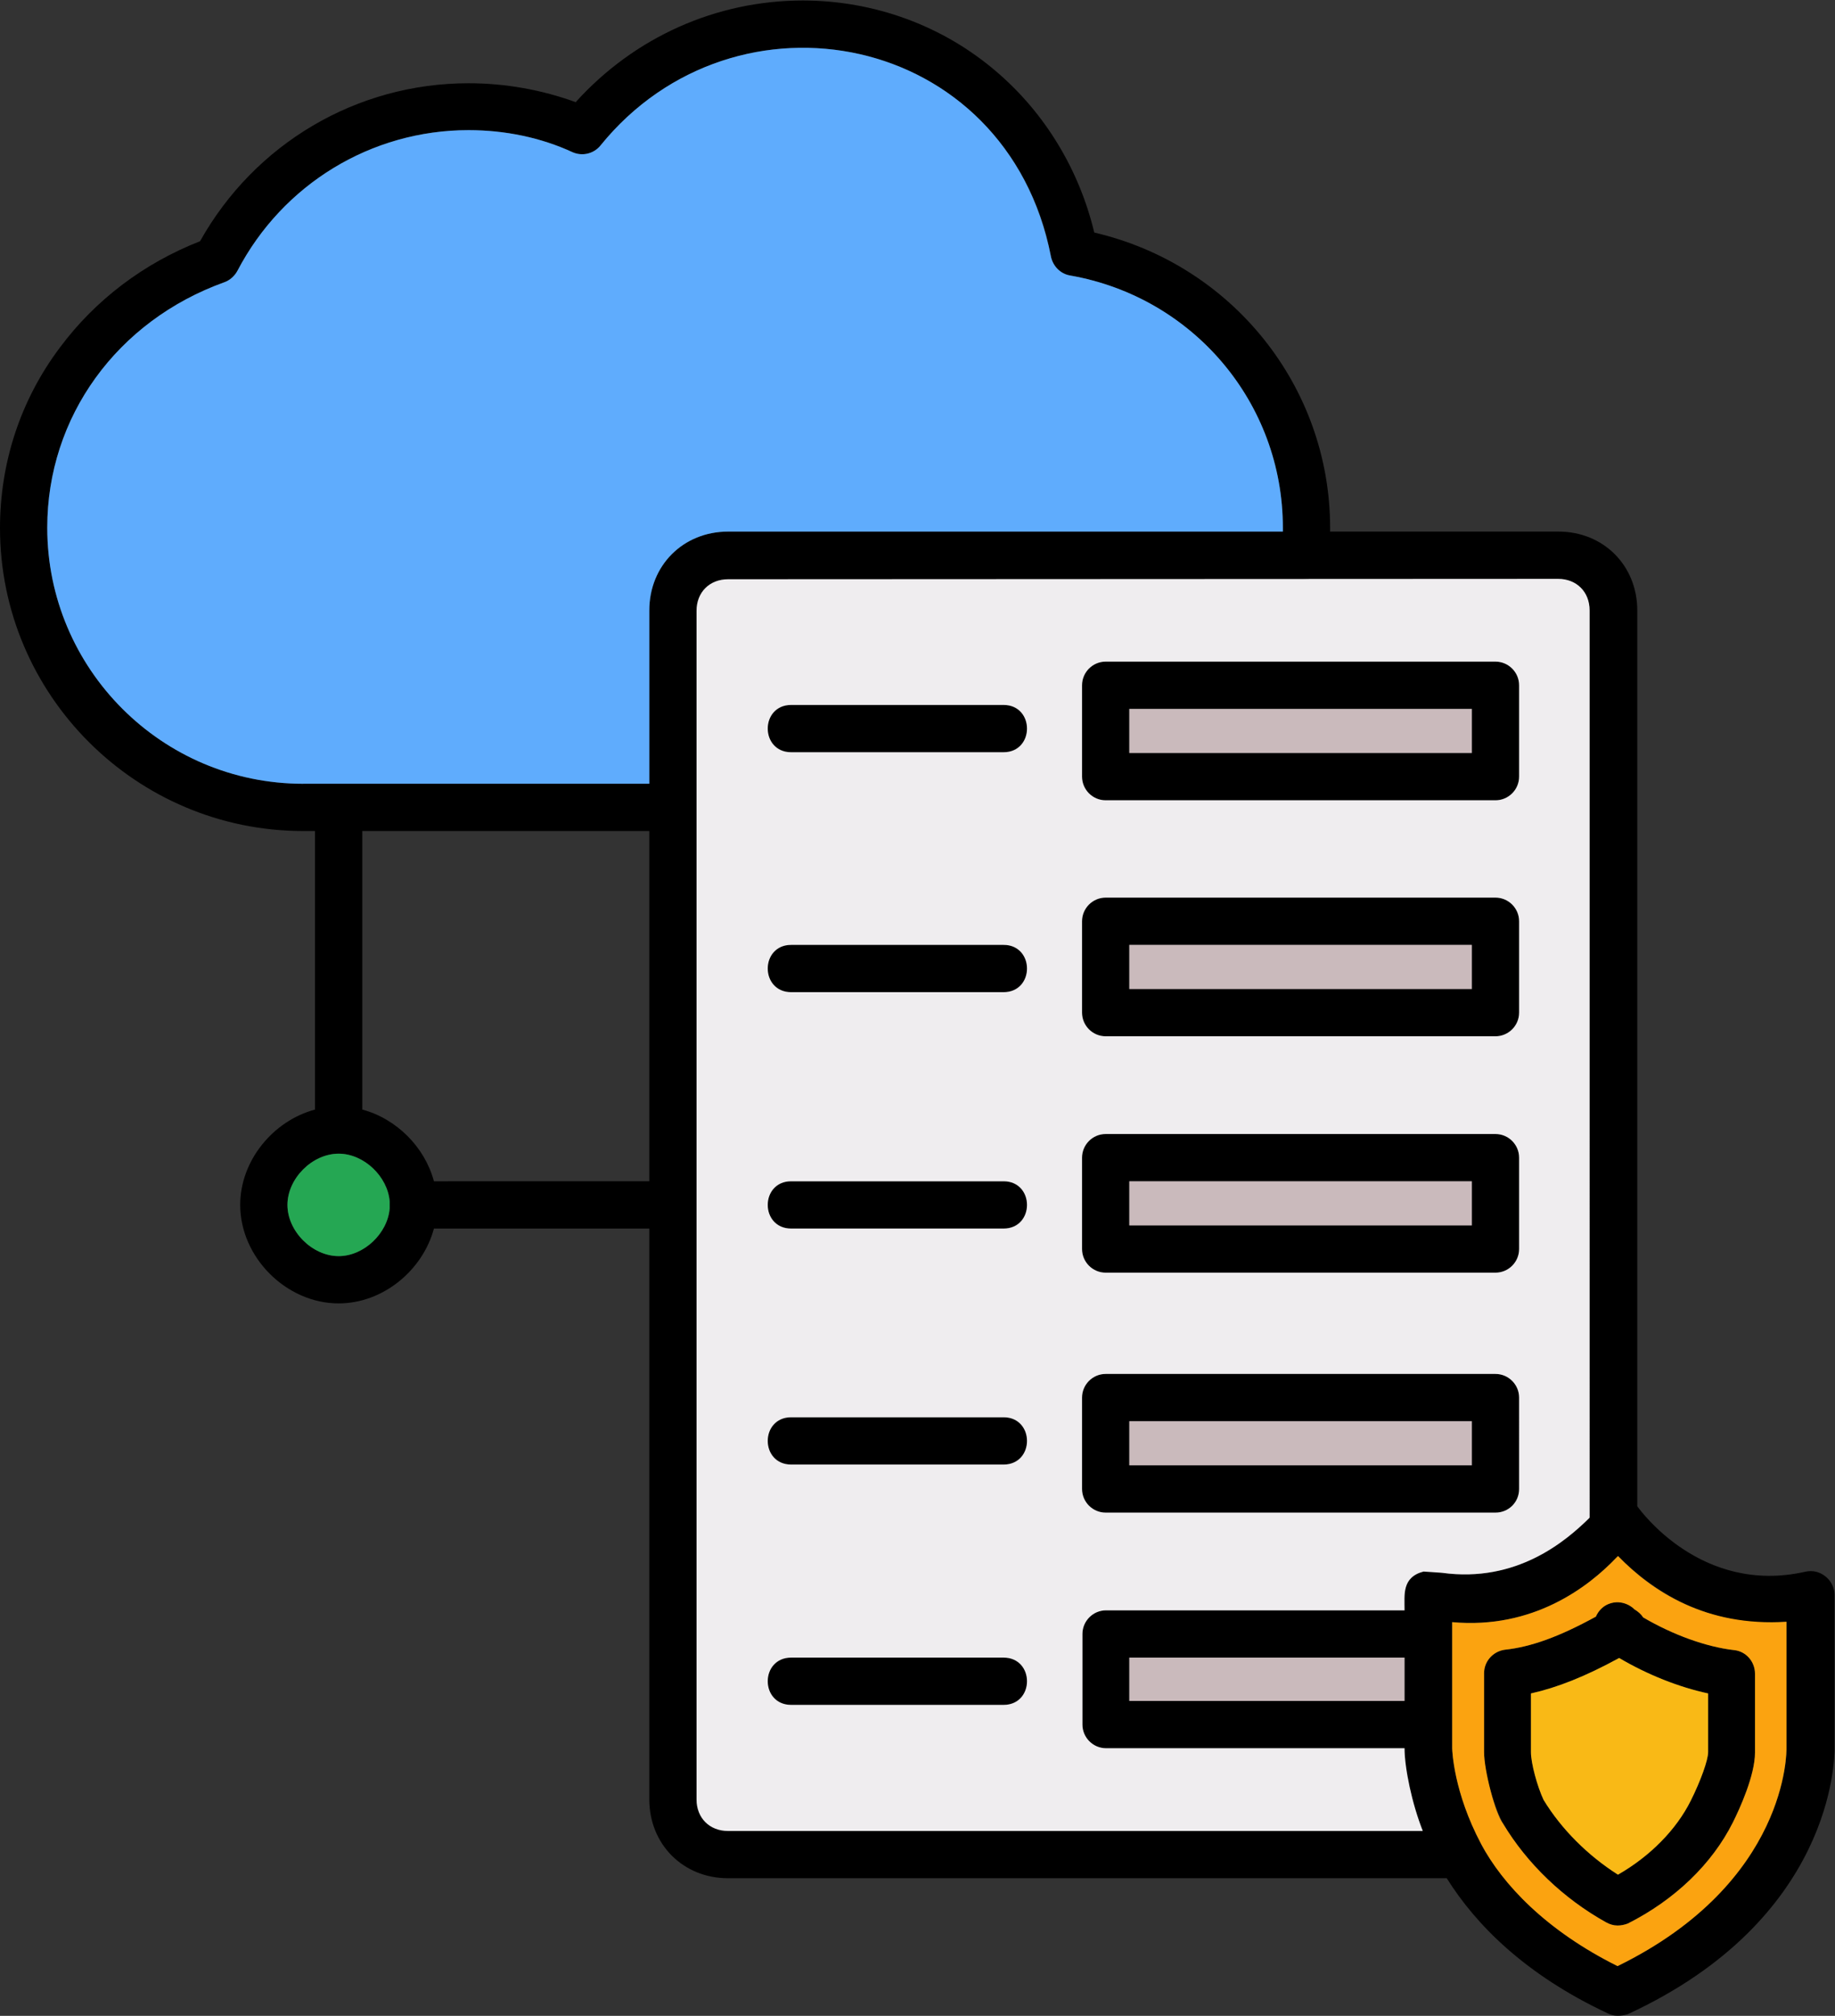 <?xml version="1.0" encoding="UTF-8" standalone="no"?>
<!-- Created with Inkscape (http://www.inkscape.org/) -->

<svg
   version="1.1"
   id="svg2"
   width="3200"
   height="3513.333"
   viewBox="0 0 3200 3513.333"
   sodipodi:docname="vecteezy_save-data-vector-icon_37017992.eps"
   xmlns:inkscape="http://www.inkscape.org/namespaces/inkscape"
   xmlns:sodipodi="http://sodipodi.sourceforge.net/DTD/sodipodi-0.dtd"
   xmlns="http://www.w3.org/2000/svg"
   xmlns:svg="http://www.w3.org/2000/svg">
  <rect x="0" y="0" width="3200" height="3513.333" fill="#333333" stroke="none"/>
  <defs
     id="defs6" />
  <sodipodi:namedview
     id="namedview4"
     pagecolor="#ffffff"
     bordercolor="#000000"
     borderopacity="0.25"
     inkscape:showpageshadow="2"
     inkscape:pageopacity="0.0"
     inkscape:pagecheckerboard="0"
     inkscape:deskcolor="#d1d1d1" />
  <g
     id="g8"
     inkscape:groupmode="layer"
     inkscape:label="ink_ext_XXXXXX"
     transform="matrix(1.333,0,0,-1.333,0,3513.333)">
    <g
       id="g10"
       transform="scale(0.1)">
      <path
         d="m 21161.3,1181.09 c -51.5,0 -103.1,15.47 -149.5,41.25 -556.3,309.11 -1035.4,767.58 -1349.5,1293.01 -5.1,5.12 -10.4,15.47 -10.4,20.59 -118.5,236.87 -236.9,638.67 -236.9,911.76 v 1030.31 c 0,159.61 118.6,288.51 273.1,309.06 340,36.02 710.8,170 1189.9,432.7 30.9,72.18 87.6,133.98 164.9,164.88 113.3,46.37 242.2,20.58 329.6,-61.8 0,0 5.2,0 5.2,-5.12 51.4,-30.89 92.7,-66.91 118.5,-108.16 386.3,-226.72 824.1,-386.33 1189.9,-427.62 154.6,-15.43 273.1,-149.41 273.1,-309.06 V 3442.58 c 0,-298.71 -200.9,-736.68 -288.5,-911.76 -273.1,-545.98 -762.4,-1014.84 -1375.4,-1323.91 -41.3,-15.46 -87.6,-25.82 -134,-25.82 z m -2234.8,618.17 H 9524.77 c -587.23,0 -1030.32,443.04 -1030.32,1030.27 V 10293.7 H 5676.8 C 5529.96,9746.17 5009.65,9315 4430.12,9315 c -685.04,0 -1287.74,602.73 -1287.74,1287.8 0,579.5 431.14,1100 978.67,1246.6 v 3641.7 H 3966.52 C 1782.42,15491.1 0,17268.3 0,19452.4 c 0,855 267.809,1674.1 783.051,2359.3 463.589,623.3 1097.219,1102.3 1833.899,1390.8 715.98,1277.6 2050.24,2065.7 3513.09,2065.7 484.18,0 963.24,-87.6 1401.21,-247.2 767.58,849.9 1838.98,1329 2972.15,1329 932.4,0 1833.8,-329.6 2534.5,-932.3 633.6,-540.9 1081.7,-1282.7 1277.5,-2101.7 1797.8,-417.3 3085.7,-2009 3085.7,-3863.5 l -0.2,-46.3 h 2988 c 587.2,0 1030.3,-443.1 1030.3,-1030.3 V 6662.07 c 36,-46.37 834.5,-1164.14 2199.6,-855.04 92.7,20.55 185.4,0 262.6,-61.83 72.2,-56.72 118.6,-149.42 118.6,-242.15 V 3499.14 c 0,-144.18 -15.5,-2235.66 -2704.4,-3477.07 -46.4,-15.469 -92.7,-20.547 -134,-20.547 -46.4,0 -87.6,10.348 -128.7,30.898 C 19946.5,541.602 19305.3,1195.78 18926.8,1799.26 Z M 8494.45,10911.8 v 4579.5 H 4739.22 v -3641.7 c 447.69,-119.9 817.66,-489.9 937.73,-937.8 z m 12673.15,-4900 -20.8,-19.65 c -367.1,-385.86 -1091.5,-940.67 -2149,-844.53 V 3497.46 c 0.8,-33.55 20.2,-573.36 376,-1244.96 6.1,-11.76 11.4,-23.63 16,-35.7 300.8,-516.02 832.2,-1098.91 1771.5,-1566.249 2230.4,1092.149 2215,2822.969 2209.9,2843.509 0,5.08 0,5.08 0,10.35 v 1648.44 c -82.4,-5.08 -159.7,-10.35 -236.9,-10.35 -951.8,0 -1626.2,518.95 -1966.7,869.3 z M 9112.62,15795.1 V 2829.37 c 0,-242.14 170,-412.14 412.15,-412.14 h 9088.53 c -97.6,246.95 -153.6,468.86 -186.1,647.38 -50.8,257.15 -52.7,419.1 -52.7,434.37 h -3904.7 c -170,0 -309.1,139.11 -309.1,309.11 v 1184.84 c 0,169.96 139.1,309.06 309.1,309.06 h 3904.7 v 205.98 c 0,92.73 41.3,180.35 113.3,236.91 38.6,30.47 83.3,51.8 130.6,62.89 l 2.9,0.78 1.4,0.32 c 46.4,11.91 95.5,13.59 143.2,2.93 33.6,-7.27 66.5,-13.75 99.1,-19.46 976.2,-134.29 1617.6,414.14 1919.4,709.34 l 11.1,12.5 V 18375.6 c 0,242.1 -170,412.1 -412.1,412.1 h -3286.5 c -18.5,-3.4 -37.5,-5.2 -56.8,-5.2 H 9524.61 c -238.28,0 -406.76,-164.8 -411.99,-400.8 l -0.16,-6.1 V 15794.8 Z M 14773.8,4117.3 h 3600.74 v 566.68 H 14773.8 Z m -1643.2,-51.44 h -2781.7 c -170,0 -309.1,139.06 -309.1,309.06 0,170 139.1,309.06 309.1,309.06 h 2781.7 c 170,0 309,-139.06 309,-309.06 0,-170 -139,-309.06 -309,-309.06 z m 6433.8,2513.83 h -5099.7 c -170,0 -309.1,139.1 -309.1,309.1 v 1195.04 c 0,170 139.1,309.06 309.1,309.06 h 5099.7 c 170,0 309.1,-139.06 309.1,-309.06 V 6888.79 c 0,-175.12 -139.1,-309.1 -309.1,-309.1 z m -4790.6,618.16 h 4481.6 v 576.879 h -4481.6 z m -1643.2,10.35 h -2781.7 c -170,0 -309.1,139.1 -309.1,309.07 0,170 139.1,309.1 309.1,309.1 h 2781.7 c 170,0 309,-139.1 309,-309.1 0,-169.97 -139,-309.07 -309,-309.07 z m 6433.8,2508.64 h -5099.7 c -170,0 -309.1,139.06 -309.1,309.06 v 1195 c 0,170 139.1,309.1 309.1,309.1 h 5099.7 c 170,0 309.1,-139.1 309.1,-309.1 v -1195 c 0,-170 -139.1,-309.06 -309.1,-309.06 z M 14773.8,10335 h 4481.6 v 576.879 h -4481.6 z m -1643.2,-41.3 h -2781.7 c -170,0 -309.1,139.1 -309.1,309.1 0,170 139.1,309 309.1,309 h 2781.7 c 170,0 309,-139 309,-309 0,-170 -139,-309.1 -309,-309.1 z m 6433.8,2513.9 h -5099.7 c -170,0 -309.1,139 -309.1,309 v 1195.1 c 0,170 139.1,309 309.1,309 h 5099.7 c 170,0 309.1,-139 309.1,-309 v -1195.1 c 0,-170 -139.1,-309 -309.1,-309 z m -4790.6,618.1 h 4481.6 v 576.922 h -4481.6 z m -1643.2,-41.3 h -2781.7 c -170,0 -309.1,139.2 -309.1,309.1 0,170 139.1,309.1 309.1,309.1 h 2781.7 c 170,0 309,-139.1 309,-309.1 0,-169.9 -139,-309.1 -309,-309.1 z m 6433.8,2508.7 h -5099.7 c -170,0 -309.1,139 -309.1,309.1 v 1195 c 0,170 139.1,309.1 309.1,309.1 h 5099.7 c 170,0 309.1,-139.1 309.1,-309.1 v -1195 c 0,-170.1 -139.1,-309.1 -309.1,-309.1 z m -4790.6,618.1 h 4481.6 v 576.879 h -4481.6 z m -1643.2,10.4 h -2781.7 c -170,0 -309.1,139.1 -309.1,309 0,170 139.1,309.1 309.1,309.1 h 2781.7 c 170,0 309,-139.1 309,-309.1 0,-169.9 -139,-309 -309,-309 z m -7000.56,8133.8 c -1272.31,0 -2431.33,-705.8 -3023.83,-1839.1 -36.01,-66.9 -97.81,-123.6 -170,-149.4 C 1529.92,22162 618.16,20905.2 618.16,19457.6 c 0,-1844.1 1498.99,-3348.3 3348.36,-3348.3 h 4527.93 v 2266.6 c 0,587.2 443.09,1030.3 1030.32,1030.3 h 7258.03 c 0,20.5 0,36 0,51.4 0,1627.8 -1169.4,3013.5 -2781.7,3296.8 -128.7,20.5 -226.7,123.6 -252.3,247.2 -293.7,1607.2 -1627.8,2730.2 -3250.4,2730.2 -1020,0 -1983.24,-463.6 -2642.66,-1277.5 -87.61,-108.2 -236.87,-144.2 -365.78,-87.6 -411.99,190.5 -880.86,288.3 -1359.92,288.3 z M 5097.89,10558 c -2.19,14.7 -3.24,29.6 -3.24,44.9 0,15.3 1.05,30.3 3.24,45 -26.44,327.9 -337.66,624.8 -667.77,624.8 -345.08,0 -669.61,-324.5 -669.61,-669.6 0,-345.1 324.53,-669.62 669.61,-669.62 330.11,0 641.33,296.92 667.77,624.82 z M 20192.8,2824.45 c 231.8,-381.25 576.9,-726.33 973.6,-978.71 422.4,242.19 762.3,587.27 953,968.52 128.8,257.61 226.7,530.51 226.7,633.59 v 767.58 c -381.2,82.38 -788.1,242.15 -1164.1,463.63 -443.1,-242.19 -808.7,-386.36 -1153.9,-463.63 v -767.58 c 0,-144.18 82.3,-448.16 164.9,-623.24 z"
         style="fill:#000000;fill-opacity:1;fill-rule:evenodd;stroke:none"
         id="path12" />
      <path
         d="m 20193,2824.3 c 231.8,-381.25 576.8,-726.33 973.5,-978.71 422.4,242.18 762.4,587.26 953.1,968.51 128.7,257.62 226.7,530.51 226.7,633.6 v 767.57 c -381.3,82.39 -788.2,242.15 -1164.1,463.64 -443.1,-242.19 -808.8,-386.37 -1154,-463.64 V 3447.7 c 0,-144.18 82.4,-448.17 164.9,-623.25 z"
         style="fill:#f9b916;fill-opacity:1;fill-rule:evenodd;stroke:none"
         id="path14" />
      <path
         d="m 19415,4477.85 c 0,159.61 118.6,288.52 273.1,309.06 340,36.02 710.8,170 1189.9,432.7 30.9,72.19 87.6,133.98 164.9,164.92 187.6,75.86 334.9,-59.69 334.9,-66.95 51.5,-30.9 92.7,-66.92 118.5,-108.17 386.4,-226.71 824.2,-386.32 1190,-427.61 154.5,-15.43 273,-149.42 273,-309.07 V 3442.42 c 0,-298.71 -200.9,-736.68 -288.5,-911.76 -273.1,-545.97 -762.3,-1014.84 -1375.4,-1323.9 -41.2,-15.47 -87.6,-25.82 -134,-25.82 -51.4,0 -103,15.47 -149.4,41.25 -556.3,309.1 -1035.4,767.61 -1349.6,1293.01 -101.5,130.31 -247.2,698.67 -247.2,932.34 v 1030.31 z m -417.2,669.61 V 3497.3 c 0.8,-33.55 20.2,-573.32 376,-1244.96 279.4,-530.5 852.7,-1136.91 1787.5,-1602.067 2241.1,1097.187 2209.9,2822.777 2209.9,2853.827 v 1648.44 c -1053.2,-66.13 -1753.9,396.09 -2203.6,859.1 l -20.8,-19.65 c -367.1,-385.86 -1091.5,-940.66 -2149,-844.53 z"
         style="fill:#fba310;fill-opacity:1;fill-rule:evenodd;stroke:none"
         id="path16" />
      <path
         d="m 14773.8,4117.31 h 3600.74 v 566.523 H 14773.8 Z"
         style="fill:#cababc;fill-opacity:1;fill-rule:evenodd;stroke:none"
         id="path18" />
      <path
         d="m 14469.8,5301.99 h 3904.7 c 0,207.23 -34.9,433.63 248.2,507.03 l 242.5,-16.52 c 976.2,-134.3 1617.5,414.14 1919.3,709.34 l 11.2,12.5 V 18375.7 c 0,242.2 -170,412.2 -412.2,412.2 l -10858.89,-5.1 c -243.24,0 -412.15,-171.1 -412.15,-412.2 V 2829.37 c 0,-242.14 170,-412.14 412.15,-412.14 h 9088.49 c -141.5,358.82 -238.6,821.05 -238.6,1081.75 h -3904.7 c -170,0 -309.1,139.11 -309.1,309.11 v 1184.84 c 0,169.96 139.1,309.06 309.1,309.06 z m -1339.4,-618.16 c 406.6,0 406.6,-618.13 0,-618.13 h -2781.6 c -406.61,0 -406.61,618.13 0,618.13 z m 6433.9,1895.7 h -5099.7 c -170,0 -309.1,139.1 -309.1,309.1 v 1195.04 c 0,170 139.1,309.06 309.1,309.06 h 5099.7 c 170,0 309.1,-139.06 309.1,-309.06 V 6888.63 c 0,-175.11 -139.1,-309.1 -309.1,-309.1 z m -6433.9,628.52 h -2781.6 c -406.61,0 -406.61,618.16 0,618.16 h 2781.6 c 406.6,0 406.6,-618.16 0,-618.16 z m 6433.9,2508.63 h -5099.7 c -170,0 -309.1,139.06 -309.1,309.02 v 1195.1 c 0,170 139.1,309 309.1,309 h 5099.7 c 170,0 309.1,-139 309.1,-309 v -1195.1 c 0,-169.96 -139.1,-309.02 -309.1,-309.02 z m -6433.9,576.92 h -2781.6 c -406.61,0 -406.61,618.1 0,618.1 h 2781.6 c 406.6,0 406.6,-618.1 0,-618.1 z m 6433.9,2513.8 h -5099.7 c -170,0 -309.1,139.1 -309.1,309.1 v 1195 c 0,170 139.1,309.1 309.1,309.1 h 5099.7 c 170,0 309.1,-139.1 309.1,-309.1 v -1195 c 0,-170 -139.1,-309.1 -309.1,-309.1 z m -6433.9,576.9 h -2781.6 c -406.61,0 -406.61,618.2 0,618.2 h 2781.6 c 406.6,0 406.6,-618.2 0,-618.2 z m 6433.9,2508.6 h -5099.7 c -170,0 -309.1,139.1 -309.1,309.1 v 1195 c 0,170 139.1,309.1 309.1,309.1 h 5099.7 c 170,0 309.1,-139.1 309.1,-309.1 v -1195 c 0,-170 -139.1,-309.1 -309.1,-309.1 z m -6433.9,628.5 h -2781.6 c -406.61,0 -406.61,618.2 0,618.2 h 2781.6 c 406.6,0 406.6,-618.2 0,-618.2 z"
         style="fill:#efedef;fill-opacity:1;fill-rule:evenodd;stroke:none"
         id="path20" />
      <path
         d="m 19255.4,7197.7 v 577.03 l -4481.6,-0.16 V 7197.7 Z"
         style="fill:#cababc;fill-opacity:1;fill-rule:evenodd;stroke:none"
         id="path22" />
      <path
         d="m 14773.8,10334.8 h 4481.6 v 576.91 h -4481.6 z"
         style="fill:#cababc;fill-opacity:1;fill-rule:evenodd;stroke:none"
         id="path24" />
      <path
         d="m 14773.8,13425.4 h 4481.6 v 577.07 h -4481.6 z"
         style="fill:#cababc;fill-opacity:1;fill-rule:evenodd;stroke:none"
         id="path26" />
      <path
         d="m 14773.8,16511.1 h 4481.6 v 576.879 h -4481.6 z"
         style="fill:#cababc;fill-opacity:1;fill-rule:evenodd;stroke:none"
         id="path28" />
      <path
         d="m 4430.12,9933.01 c 330.11,0 641.33,296.89 667.77,624.79 v 89.8 c -26.44,327.9 -337.66,624.8 -667.77,624.8 -345.08,0 -669.61,-324.5 -669.61,-669.6 0,-345.1 324.53,-669.64 669.61,-669.64 z"
         style="fill:#25a753;fill-opacity:1;fill-rule:evenodd;stroke:none"
         id="path30" />
      <path
         d="m 3966.52,16109.3 h 4527.93 v 2266.6 c 0,587.2 443.09,1030.3 1030.32,1030.3 h 7258.03 v 51.4 c 0,1627.8 -1169.4,3013.5 -2781.7,3296.8 -128.7,20.5 -226.7,123.6 -252.3,247.2 -576.2,2944.9 -4130.25,3629.8 -5893.06,1452.7 -87.61,-108.2 -236.87,-144.2 -365.78,-87.6 -411.99,190.5 -880.86,288.3 -1359.92,288.3 -1272.31,0 -2431.33,-705.7 -3023.83,-1838.9 -36.01,-67 -97.81,-123.7 -170,-149.5 -1406.29,-504.9 -2318.05,-1761.7 -2318.05,-3209.3 0,-1844.1 1498.99,-3348.4 3348.36,-3348.4 z"
         style="fill:#5facfd;fill-opacity:1;fill-rule:evenodd;stroke:none"
         id="path32" />
    </g>
  </g>
</svg>
